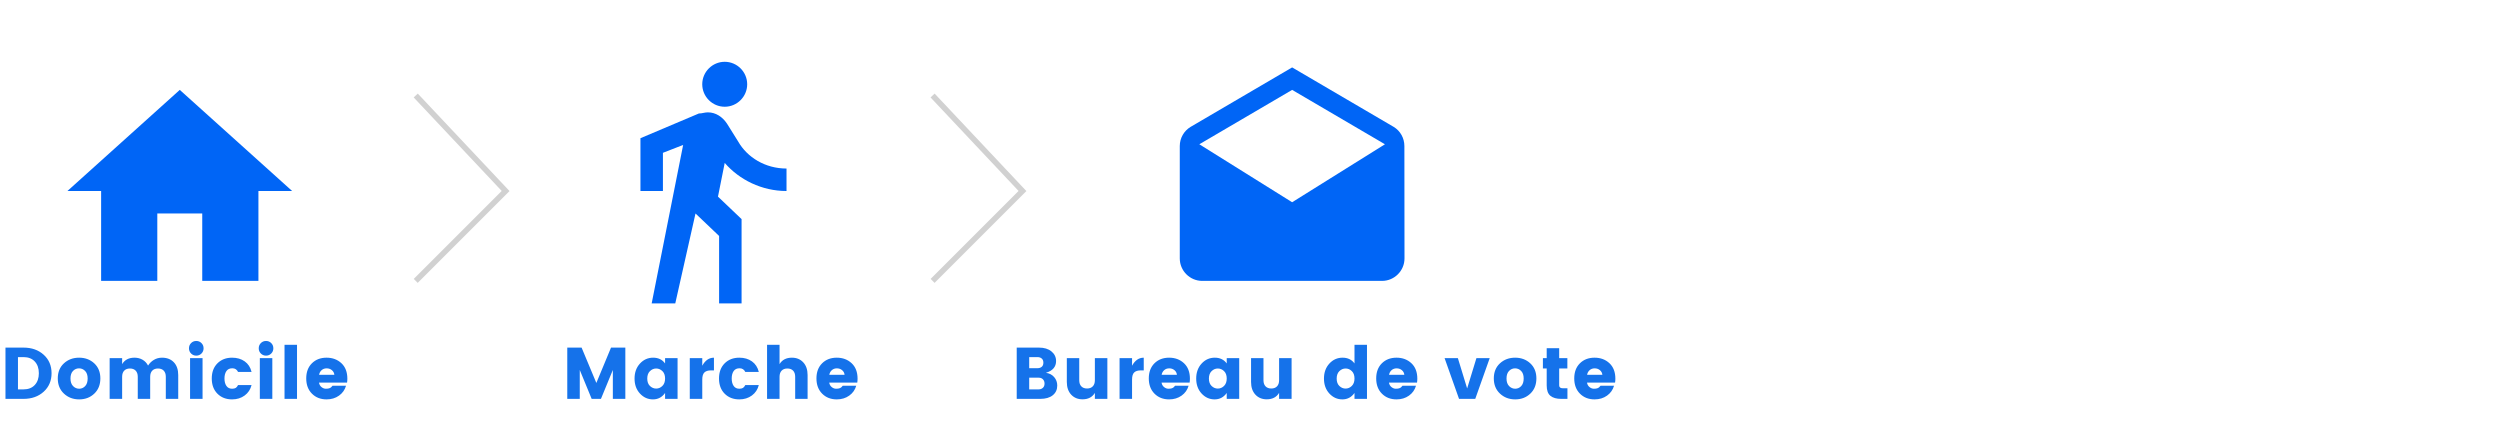 <?xml version="1.0" encoding="UTF-8"?>
<svg width="445px" height="76px" viewBox="0 0 445 76" version="1.1" xmlns="http://www.w3.org/2000/svg" xmlns:xlink="http://www.w3.org/1999/xlink">
    <!-- Generator: Sketch 41.1 (35376) - http://www.bohemiancoding.com/sketch -->
    <title>temps</title>
    <desc>Created with Sketch.</desc>
    <defs></defs>
    <g id="Page-1" stroke="none" stroke-width="1" fill="none" fill-rule="evenodd">
        <g id="Desktop" transform="translate(-1191, -1439)">
            <g id="18-plus" transform="translate(1191, 1439)">
                <path d="M3.198,69.31 L4.186,69.31 C5.035,69.31 5.703,69.05 6.188,68.53 C6.673,68.01 6.916,67.312 6.916,66.437 C6.916,65.562 6.673,64.864 6.188,64.344 C5.703,63.824 5.035,63.564 4.186,63.564 L3.198,63.564 L3.198,69.31 Z M4.186,61.874 C5.642,61.874 6.838,62.296 7.774,63.142 C8.71,63.987 9.178,65.083 9.178,66.43 C9.178,67.778 8.71,68.877 7.774,69.726 C6.838,70.575 5.642,71 4.186,71 L0.975,71 L0.975,61.874 L4.186,61.874 Z M15.602,67.373 C15.602,66.784 15.45,66.335 15.147,66.028 C14.844,65.72 14.484,65.566 14.068,65.566 C13.652,65.566 13.294,65.72 12.995,66.028 C12.696,66.335 12.547,66.784 12.547,67.373 C12.547,67.962 12.701,68.413 13.008,68.725 C13.316,69.037 13.678,69.193 14.094,69.193 C14.51,69.193 14.865,69.037 15.16,68.725 C15.455,68.413 15.602,67.962 15.602,67.373 Z M10.285,67.36 C10.285,66.242 10.649,65.347 11.377,64.675 C12.105,64.004 13.006,63.668 14.081,63.668 C15.156,63.668 16.055,64.004 16.778,64.675 C17.502,65.347 17.864,66.242 17.864,67.36 C17.864,68.478 17.504,69.379 16.785,70.064 C16.066,70.749 15.169,71.091 14.094,71.091 C13.019,71.091 12.116,70.749 11.383,70.064 C10.651,69.379 10.285,68.478 10.285,67.36 Z M21.74,63.746 L21.74,64.812 C22.199,64.049 22.931,63.668 23.937,63.668 C24.474,63.668 24.953,63.789 25.373,64.032 C25.794,64.275 26.121,64.621 26.355,65.072 C26.623,64.647 26.972,64.307 27.401,64.052 C27.83,63.796 28.309,63.668 28.838,63.668 C29.722,63.668 30.424,63.941 30.944,64.487 C31.464,65.033 31.724,65.791 31.724,66.762 L31.724,71 L29.514,71 L29.514,67.061 C29.514,66.593 29.39,66.231 29.143,65.975 C28.896,65.72 28.556,65.592 28.123,65.592 C27.689,65.592 27.349,65.72 27.102,65.975 C26.855,66.231 26.732,66.593 26.732,67.061 L26.732,71 L24.522,71 L24.522,67.061 C24.522,66.593 24.398,66.231 24.151,65.975 C23.904,65.72 23.564,65.592 23.131,65.592 C22.697,65.592 22.357,65.72 22.11,65.975 C21.863,66.231 21.74,66.593 21.74,67.061 L21.74,71 L19.517,71 L19.517,63.746 L21.74,63.746 Z M34.937,63.304 C34.573,63.304 34.265,63.178 34.014,62.927 C33.762,62.676 33.637,62.366 33.637,61.998 C33.637,61.629 33.762,61.319 34.014,61.068 C34.265,60.817 34.573,60.691 34.937,60.691 C35.301,60.691 35.608,60.817 35.86,61.068 C36.111,61.319 36.237,61.629 36.237,61.998 C36.237,62.366 36.111,62.676 35.86,62.927 C35.608,63.178 35.301,63.304 34.937,63.304 Z M33.832,71 L33.832,63.746 L36.055,63.746 L36.055,71 L33.832,71 Z M37.694,67.373 C37.694,66.246 38.03,65.347 38.702,64.675 C39.374,64.004 40.242,63.668 41.308,63.668 C42.192,63.668 42.942,63.887 43.557,64.325 C44.173,64.762 44.58,65.388 44.779,66.203 L42.374,66.203 C42.166,65.77 41.826,65.553 41.354,65.553 C40.882,65.553 40.531,65.72 40.301,66.053 C40.071,66.387 39.956,66.827 39.956,67.373 C39.956,67.919 40.071,68.359 40.301,68.692 C40.531,69.026 40.866,69.193 41.308,69.193 C41.586,69.193 41.802,69.145 41.958,69.05 C42.114,68.955 42.253,68.786 42.374,68.543 L44.779,68.543 C44.58,69.323 44.168,69.943 43.544,70.402 C42.92,70.861 42.175,71.091 41.308,71.091 C40.242,71.091 39.374,70.753 38.702,70.077 C38.03,69.401 37.694,68.5 37.694,67.373 Z M47.355,63.304 C46.991,63.304 46.684,63.178 46.432,62.927 C46.181,62.676 46.055,62.366 46.055,61.998 C46.055,61.629 46.181,61.319 46.432,61.068 C46.684,60.817 46.991,60.691 47.355,60.691 C47.719,60.691 48.027,60.817 48.278,61.068 C48.53,61.319 48.655,61.629 48.655,61.998 C48.655,62.366 48.53,62.676 48.278,62.927 C48.027,63.178 47.719,63.304 47.355,63.304 Z M46.25,71 L46.25,63.746 L48.473,63.746 L48.473,71 L46.25,71 Z M50.646,71 L50.646,61.38 L52.869,61.38 L52.869,71 L50.646,71 Z M58.123,71.091 C57.066,71.091 56.199,70.751 55.523,70.07 C54.847,69.39 54.509,68.487 54.509,67.36 C54.509,66.233 54.845,65.336 55.517,64.669 C56.188,64.002 57.057,63.668 58.123,63.668 C59.189,63.668 60.073,63.997 60.775,64.656 C61.477,65.315 61.828,66.229 61.828,67.399 C61.828,67.65 61.811,67.884 61.776,68.101 L56.784,68.101 C56.827,68.422 56.97,68.684 57.213,68.888 C57.456,69.091 57.718,69.193 57.999,69.193 C58.281,69.193 58.491,69.165 58.63,69.109 C58.769,69.052 58.87,68.996 58.935,68.939 C59.001,68.883 59.085,68.79 59.189,68.66 L61.594,68.66 C61.386,69.388 60.97,69.975 60.346,70.421 C59.722,70.868 58.981,71.091 58.123,71.091 Z M59.072,65.885 C58.812,65.672 58.504,65.566 58.149,65.566 C57.794,65.566 57.495,65.672 57.252,65.885 C57.009,66.097 56.858,66.372 56.797,66.71 L59.514,66.71 C59.479,66.372 59.332,66.097 59.072,65.885 Z" id="Domicile" fill="#1572EA"></path>
                <path d="M111.31,61.874 L111.31,71 L109.087,71 L109.087,65.852 L106.968,71 L105.317,71 L103.198,65.852 L103.198,71 L100.975,71 L100.975,61.874 L103.523,61.874 L106.149,68.166 L108.762,61.874 L111.31,61.874 Z M118.384,67.373 C118.384,66.801 118.224,66.361 117.903,66.053 C117.582,65.746 117.214,65.592 116.798,65.592 C116.382,65.592 116.014,65.748 115.693,66.06 C115.372,66.372 115.212,66.814 115.212,67.386 C115.212,67.958 115.372,68.398 115.693,68.706 C116.014,69.013 116.382,69.167 116.798,69.167 C117.214,69.167 117.582,69.011 117.903,68.699 C118.224,68.387 118.384,67.945 118.384,67.373 Z M112.95,67.386 C112.95,66.303 113.271,65.412 113.912,64.715 C114.553,64.017 115.335,63.668 116.258,63.668 C117.181,63.668 117.89,64.01 118.384,64.695 L118.384,63.746 L120.607,63.746 L120.607,71 L118.384,71 L118.384,69.947 C117.847,70.71 117.127,71.091 116.226,71.091 C115.325,71.091 114.553,70.744 113.912,70.051 C113.271,69.358 112.95,68.469 112.95,67.386 Z M125.003,63.746 L125.003,65.098 C125.523,64.145 126.216,63.668 127.083,63.668 L127.083,65.93 L126.537,65.93 C126.025,65.93 125.642,66.051 125.386,66.294 C125.131,66.537 125.003,66.961 125.003,67.568 L125.003,71 L122.78,71 L122.78,63.746 L125.003,63.746 Z M127.982,67.373 C127.982,66.246 128.317,65.347 128.989,64.675 C129.661,64.004 130.53,63.668 131.596,63.668 C132.48,63.668 133.229,63.887 133.845,64.325 C134.46,64.762 134.867,65.388 135.067,66.203 L132.662,66.203 C132.454,65.77 132.113,65.553 131.641,65.553 C131.169,65.553 130.818,65.72 130.588,66.053 C130.358,66.387 130.244,66.827 130.244,67.373 C130.244,67.919 130.358,68.359 130.588,68.692 C130.818,69.026 131.154,69.193 131.596,69.193 C131.873,69.193 132.09,69.145 132.246,69.05 C132.402,68.955 132.54,68.786 132.662,68.543 L135.067,68.543 C134.867,69.323 134.456,69.943 133.832,70.402 C133.208,70.861 132.462,71.091 131.596,71.091 C130.53,71.091 129.661,70.753 128.989,70.077 C128.317,69.401 127.982,68.5 127.982,67.373 Z M138.76,61.38 L138.76,64.812 C139.22,64.049 139.952,63.668 140.957,63.668 C141.789,63.668 142.463,63.945 142.979,64.5 C143.495,65.055 143.752,65.809 143.752,66.762 L143.752,71 L141.542,71 L141.542,67.061 C141.542,66.593 141.419,66.231 141.172,65.975 C140.925,65.72 140.585,65.592 140.151,65.592 C139.718,65.592 139.378,65.72 139.131,65.975 C138.884,66.231 138.76,66.593 138.76,67.061 L138.76,71 L136.537,71 L136.537,61.38 L138.76,61.38 Z M148.941,71.091 C147.884,71.091 147.017,70.751 146.341,70.07 C145.665,69.39 145.327,68.487 145.327,67.36 C145.327,66.233 145.663,65.336 146.335,64.669 C147.006,64.002 147.875,63.668 148.941,63.668 C150.007,63.668 150.891,63.997 151.593,64.656 C152.295,65.315 152.646,66.229 152.646,67.399 C152.646,67.65 152.629,67.884 152.594,68.101 L147.602,68.101 C147.646,68.422 147.789,68.684 148.031,68.888 C148.274,69.091 148.536,69.193 148.818,69.193 C149.099,69.193 149.31,69.165 149.448,69.109 C149.587,69.052 149.689,68.996 149.754,68.939 C149.819,68.883 149.903,68.79 150.007,68.66 L152.412,68.66 C152.204,69.388 151.788,69.975 151.164,70.421 C150.54,70.868 149.799,71.091 148.941,71.091 Z M149.89,65.885 C149.63,65.672 149.323,65.566 148.967,65.566 C148.612,65.566 148.313,65.672 148.07,65.885 C147.828,66.097 147.676,66.372 147.615,66.71 L150.332,66.71 C150.298,66.372 150.15,66.097 149.89,65.885 Z" id="Marche" fill="#1572EA"></path>
                <path d="M180.975,61.874 L184.94,61.874 C185.867,61.874 186.606,62.099 187.156,62.55 C187.707,63.001 187.982,63.573 187.982,64.266 C187.982,65.297 187.38,65.995 186.175,66.359 C186.79,66.446 187.28,66.701 187.644,67.126 C188.008,67.551 188.19,68.049 188.19,68.621 C188.19,69.349 187.924,69.927 187.391,70.356 C186.857,70.786 186.114,71 185.161,71 L180.975,71 L180.975,61.874 Z M183.198,63.564 L183.198,65.54 L184.654,65.54 C184.975,65.54 185.232,65.458 185.428,65.293 C185.623,65.128 185.72,64.884 185.72,64.558 C185.72,64.233 185.623,63.987 185.428,63.818 C185.232,63.648 184.975,63.564 184.654,63.564 L183.198,63.564 Z M183.198,69.31 L184.875,69.31 C185.178,69.31 185.43,69.219 185.629,69.037 C185.828,68.855 185.928,68.604 185.928,68.283 C185.928,67.962 185.833,67.707 185.642,67.516 C185.451,67.325 185.204,67.23 184.901,67.23 L183.198,67.23 L183.198,69.31 Z M194.887,63.746 L197.11,63.746 L197.11,71 L194.887,71 L194.887,69.934 C194.428,70.697 193.695,71.078 192.69,71.078 C191.858,71.078 191.184,70.801 190.668,70.246 C190.153,69.691 189.895,68.937 189.895,67.984 L189.895,63.746 L192.105,63.746 L192.105,67.685 C192.105,68.153 192.228,68.515 192.475,68.77 C192.722,69.026 193.063,69.154 193.496,69.154 C193.929,69.154 194.269,69.026 194.516,68.77 C194.763,68.515 194.887,68.153 194.887,67.685 L194.887,63.746 Z M201.506,63.746 L201.506,65.098 C202.026,64.145 202.719,63.668 203.586,63.668 L203.586,65.93 L203.04,65.93 C202.528,65.93 202.145,66.051 201.889,66.294 C201.634,66.537 201.506,66.961 201.506,67.568 L201.506,71 L199.283,71 L199.283,63.746 L201.506,63.746 Z M208.099,71.091 C207.041,71.091 206.175,70.751 205.499,70.07 C204.823,69.39 204.485,68.487 204.485,67.36 C204.485,66.233 204.82,65.336 205.492,64.669 C206.164,64.002 207.033,63.668 208.099,63.668 C209.165,63.668 210.049,63.997 210.751,64.656 C211.453,65.315 211.804,66.229 211.804,67.399 C211.804,67.65 211.786,67.884 211.752,68.101 L206.76,68.101 C206.803,68.422 206.946,68.684 207.189,68.888 C207.431,69.091 207.693,69.193 207.975,69.193 C208.257,69.193 208.467,69.165 208.606,69.109 C208.744,69.052 208.846,68.996 208.911,68.939 C208.976,68.883 209.061,68.79 209.165,68.66 L211.57,68.66 C211.362,69.388 210.946,69.975 210.322,70.421 C209.698,70.868 208.957,71.091 208.099,71.091 Z M209.048,65.885 C208.788,65.672 208.48,65.566 208.125,65.566 C207.769,65.566 207.47,65.672 207.228,65.885 C206.985,66.097 206.833,66.372 206.773,66.71 L209.49,66.71 C209.455,66.372 209.308,66.097 209.048,65.885 Z M218.357,67.373 C218.357,66.801 218.197,66.361 217.876,66.053 C217.556,65.746 217.187,65.592 216.771,65.592 C216.355,65.592 215.987,65.748 215.666,66.06 C215.346,66.372 215.185,66.814 215.185,67.386 C215.185,67.958 215.346,68.398 215.666,68.706 C215.987,69.013 216.355,69.167 216.771,69.167 C217.187,69.167 217.556,69.011 217.876,68.699 C218.197,68.387 218.357,67.945 218.357,67.373 Z M212.923,67.386 C212.923,66.303 213.244,65.412 213.885,64.715 C214.527,64.017 215.309,63.668 216.232,63.668 C217.155,63.668 217.863,64.01 218.357,64.695 L218.357,63.746 L220.58,63.746 L220.58,71 L218.357,71 L218.357,69.947 C217.82,70.71 217.101,71.091 216.199,71.091 C215.298,71.091 214.527,70.744 213.885,70.051 C213.244,69.358 212.923,68.469 212.923,67.386 Z M227.68,63.746 L229.903,63.746 L229.903,71 L227.68,71 L227.68,69.934 C227.221,70.697 226.489,71.078 225.483,71.078 C224.651,71.078 223.977,70.801 223.462,70.246 C222.946,69.691 222.688,68.937 222.688,67.984 L222.688,63.746 L224.898,63.746 L224.898,67.685 C224.898,68.153 225.022,68.515 225.269,68.77 C225.516,69.026 225.856,69.154 226.289,69.154 C226.723,69.154 227.063,69.026 227.31,68.77 C227.557,68.515 227.68,68.153 227.68,67.685 L227.68,63.746 Z M241.1,67.373 C241.1,66.801 240.94,66.361 240.619,66.053 C240.298,65.746 239.93,65.592 239.514,65.592 C239.098,65.592 238.73,65.748 238.409,66.06 C238.088,66.372 237.928,66.814 237.928,67.386 C237.928,67.958 238.088,68.398 238.409,68.706 C238.73,69.013 239.098,69.167 239.514,69.167 C239.93,69.167 240.298,69.011 240.619,68.699 C240.94,68.387 241.1,67.945 241.1,67.373 Z M235.666,67.386 C235.666,66.303 235.987,65.412 236.628,64.715 C237.269,64.017 238.051,63.668 238.975,63.668 C239.898,63.668 240.606,64.01 241.1,64.695 L241.1,61.38 L243.323,61.38 L243.323,71 L241.1,71 L241.1,69.947 C240.563,70.71 239.843,71.091 238.942,71.091 C238.041,71.091 237.269,70.744 236.628,70.051 C235.987,69.358 235.666,68.469 235.666,67.386 Z M248.577,71.091 C247.52,71.091 246.653,70.751 245.977,70.07 C245.301,69.39 244.963,68.487 244.963,67.36 C244.963,66.233 245.299,65.336 245.97,64.669 C246.642,64.002 247.511,63.668 248.577,63.668 C249.643,63.668 250.527,63.997 251.229,64.656 C251.931,65.315 252.282,66.229 252.282,67.399 C252.282,67.65 252.265,67.884 252.23,68.101 L247.238,68.101 C247.281,68.422 247.424,68.684 247.667,68.888 C247.91,69.091 248.172,69.193 248.453,69.193 C248.735,69.193 248.945,69.165 249.084,69.109 C249.223,69.052 249.324,68.996 249.389,68.939 C249.454,68.883 249.539,68.79 249.643,68.66 L252.048,68.66 C251.84,69.388 251.424,69.975 250.8,70.421 C250.176,70.868 249.435,71.091 248.577,71.091 Z M249.526,65.885 C249.266,65.672 248.958,65.566 248.603,65.566 C248.248,65.566 247.949,65.672 247.706,65.885 C247.463,66.097 247.312,66.372 247.251,66.71 L249.968,66.71 C249.933,66.372 249.786,66.097 249.526,65.885 Z M257.135,63.746 L259.501,63.746 L261.152,69.141 L262.803,63.746 L265.169,63.746 L262.595,71 L259.709,71 L257.135,63.746 Z M271.215,67.373 C271.215,66.784 271.064,66.335 270.76,66.028 C270.457,65.72 270.097,65.566 269.681,65.566 C269.265,65.566 268.908,65.72 268.609,66.028 C268.31,66.335 268.16,66.784 268.16,67.373 C268.16,67.962 268.314,68.413 268.622,68.725 C268.93,69.037 269.291,69.193 269.707,69.193 C270.123,69.193 270.479,69.037 270.773,68.725 C271.068,68.413 271.215,67.962 271.215,67.373 Z M265.898,67.36 C265.898,66.242 266.262,65.347 266.99,64.675 C267.718,64.004 268.62,63.668 269.694,63.668 C270.769,63.668 271.668,64.004 272.392,64.675 C273.116,65.347 273.477,66.242 273.477,67.36 C273.477,68.478 273.118,69.379 272.398,70.064 C271.679,70.749 270.782,71.091 269.707,71.091 C268.633,71.091 267.729,70.749 266.997,70.064 C266.265,69.379 265.898,68.478 265.898,67.36 Z M278.211,69.115 L279.004,69.115 L279.004,71 L277.873,71 C277.059,71 276.428,70.82 275.982,70.46 C275.535,70.101 275.312,69.483 275.312,68.608 L275.312,65.592 L274.636,65.592 L274.636,63.746 L275.312,63.746 L275.312,61.978 L277.535,61.978 L277.535,63.746 L278.991,63.746 L278.991,65.592 L277.535,65.592 L277.535,68.608 C277.535,68.946 277.761,69.115 278.211,69.115 Z M283.829,71.091 C282.772,71.091 281.905,70.751 281.229,70.07 C280.553,69.39 280.215,68.487 280.215,67.36 C280.215,66.233 280.551,65.336 281.223,64.669 C281.894,64.002 282.763,63.668 283.829,63.668 C284.895,63.668 285.779,63.997 286.481,64.656 C287.183,65.315 287.534,66.229 287.534,67.399 C287.534,67.65 287.517,67.884 287.482,68.101 L282.49,68.101 C282.533,68.422 282.676,68.684 282.919,68.888 C283.162,69.091 283.424,69.193 283.706,69.193 C283.987,69.193 284.197,69.165 284.336,69.109 C284.475,69.052 284.577,68.996 284.642,68.939 C284.707,68.883 284.791,68.79 284.895,68.66 L287.3,68.66 C287.092,69.388 286.676,69.975 286.052,70.421 C285.428,70.868 284.687,71.091 283.829,71.091 Z M284.778,65.885 C284.518,65.672 284.21,65.566 283.855,65.566 C283.5,65.566 283.201,65.672 282.958,65.885 C282.715,66.097 282.564,66.372 282.503,66.71 L285.22,66.71 C285.185,66.372 285.038,66.097 284.778,65.885 Z" id="Bureau-de-vote" fill="#1572EA"></path>
                <g id="Group-16" transform="translate(12, 11)">
                    <path d="M117,8 C119.2,8 121,6.2 121,4 C121,1.8 119.2,0 117,0 C114.8,0 113,1.8 113,4 C113,6.2 114.8,8 117,8 Z M109.6,14.8 L104,43 L108.2,43 L111.8,27 L116,31 L116,43 L120,43 L120,28 L115.8,24 L117,18 C119.6,21 123.6,23 128,23 L128,19 C124.2,19 121,17 119.4,14.2 L117.4,11 C116.6,9.8 115.4,9 114,9 C113.4,9 113,9.2 112.4,9.2 L102,13.6 L102,23 L106,23 L106,16.2 L109.6,14.8 L109.6,14.8 Z" id="Shape" fill="#0065F6"></path>
                    <path d="M237.98,15 C237.98,13.56 237.24,12.3 236.1,11.6 L218,1 L199.9,11.6 C198.76,12.3 198,13.56 198,15 L198,35 C198,37.2 199.8,39 202,39 L234,39 C236.2,39 238,37.2 238,35 L237.98,15 Z M218,25 L201.48,14.68 L218,5 L234.52,14.68 L218,25 Z" id="Shape" fill="#0065F6"></path>
                    <polygon id="Shape" fill="#0065F6" points="16 39 16 27 24 27 24 39 34 39 34 23 40 23 20 5 0 23 6 23 6 39"></polygon>
                    <polyline id="Path-6" stroke-opacity="0.18" stroke="#000000" points="62 6 78 23 62 39"></polyline>
                    <polyline id="Path-6" stroke-opacity="0.18" stroke="#000000" points="154 6 170 23 154 39"></polyline>
                </g>
            </g>
        </g>
    </g>
</svg>